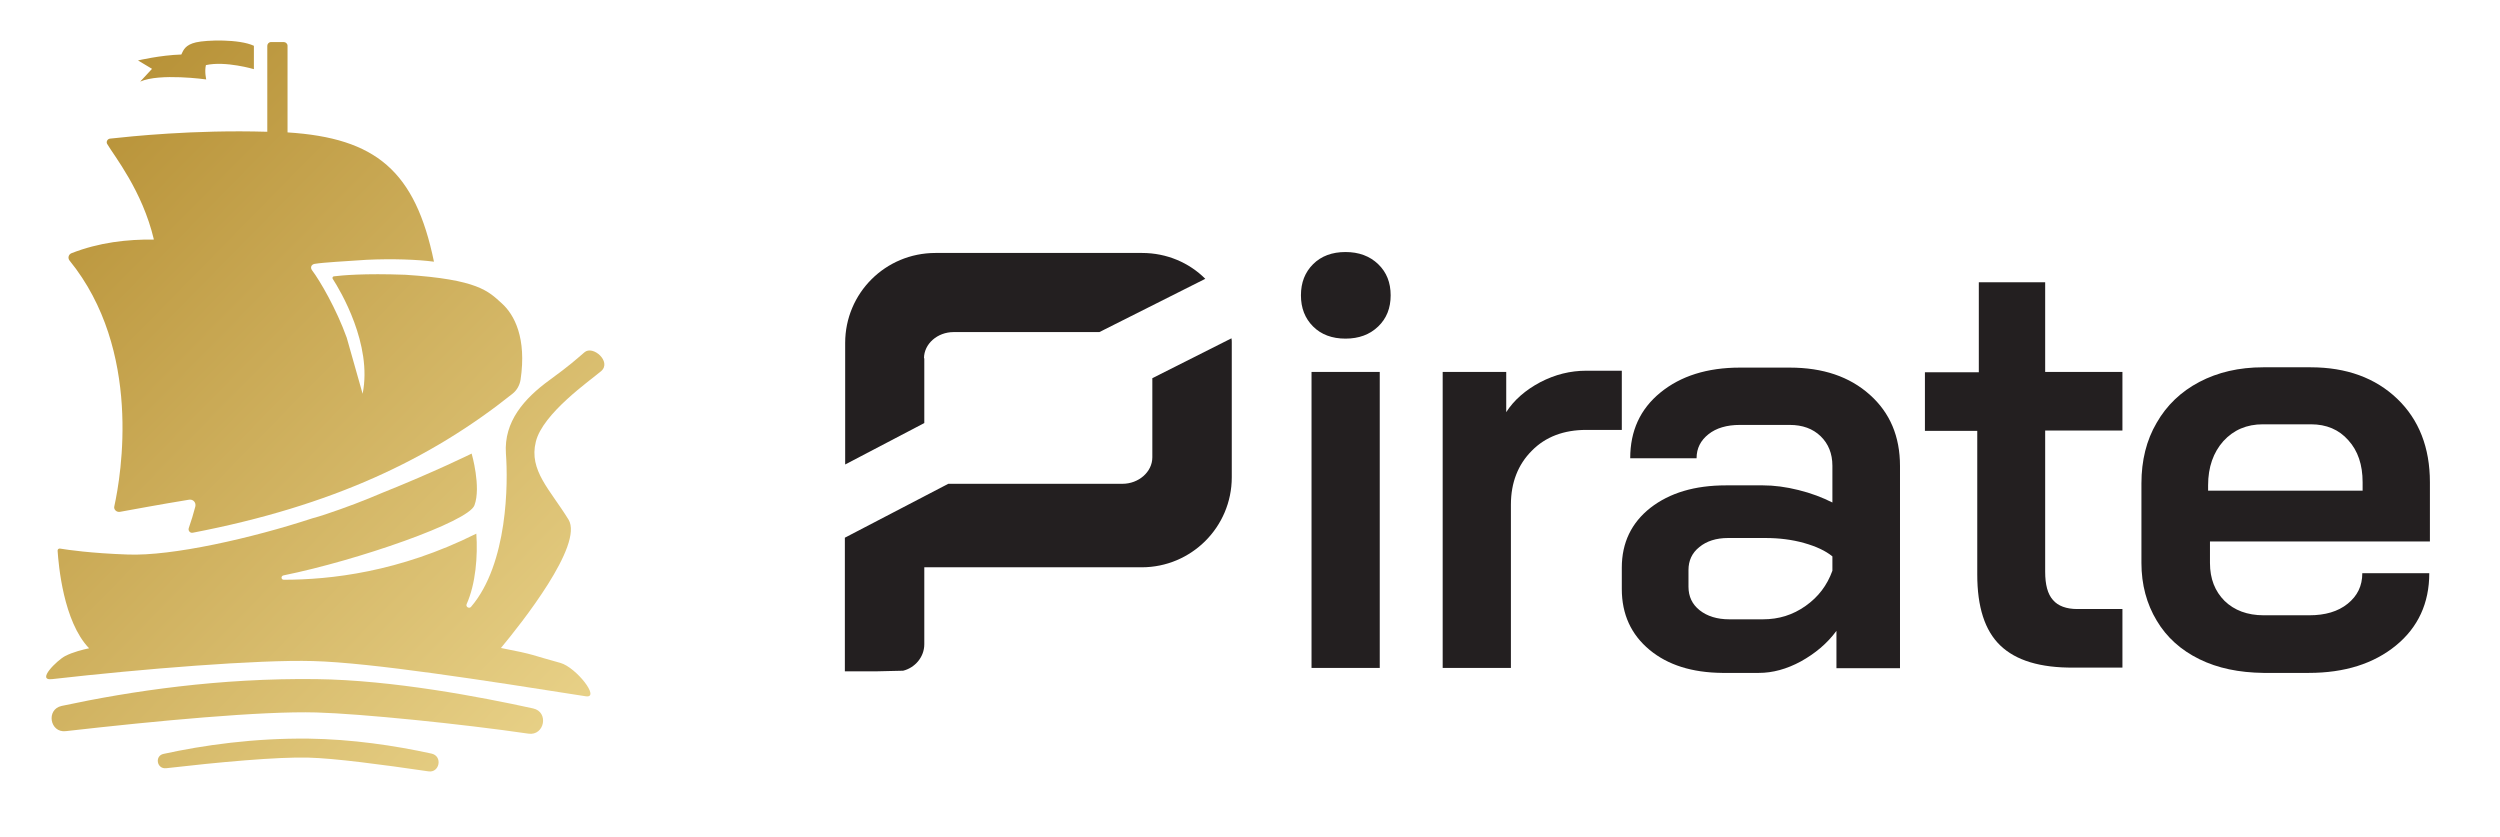 <?xml version="1.0" encoding="utf-8"?>
<!-- Generator: Adobe Illustrator 22.1.0, SVG Export Plug-In . SVG Version: 6.00 Build 0)  -->
<svg version="1.1" id="Layer_1" xmlns="http://www.w3.org/2000/svg" xmlns:xlink="http://www.w3.org/1999/xlink" x="0px" y="0px"
	 viewBox="0 0 802.5 268.6" style="enable-background:new 0 0 802.5 268.6;" xml:space="preserve">
<style type="text/css">
	.st0{fill:#BB9645;}
	.st1{fill:#0A0B0B;}
	.st2{fill:#FFFFFF;}
	.st3{fill:#231F20;}
	.st4{fill:url(#SVGID_1_);}
	.st5{fill:url(#SVGID_2_);}
	.st6{fill:url(#SVGID_3_);}
	.st7{fill:url(#SVGID_4_);}
	.st8{fill:url(#SVGID_5_);}
	.st9{fill:url(#SVGID_6_);}
	.st10{fill:url(#SVGID_7_);}
	.st11{fill:url(#SVGID_8_);}
	.st12{fill:url(#SVGID_9_);}
	.st13{fill:url(#SVGID_10_);}
	.st14{fill:url(#SVGID_11_);}
	.st15{fill:#1B1B1B;}
	.st16{fill:url(#SVGID_12_);}
	.st17{fill:url(#SVGID_13_);}
	.st18{fill:url(#SVGID_14_);}
	.st19{fill:url(#SVGID_15_);}
	.st20{fill:url(#SVGID_16_);}
	.st21{fill:url(#SVGID_17_);}
	.st22{fill:url(#SVGID_18_);}
	.st23{fill:url(#SVGID_19_);}
	.st24{fill:url(#SVGID_20_);}
	.st25{fill:url(#SVGID_21_);}
	.st26{fill:url(#SVGID_22_);}
</style>
<g>
	<g>
		<g>
			<path class="st3" d="M421.5,104.8c-2.6-2.6-3.9-5.9-3.9-10c0-4.1,1.3-7.4,3.9-10c2.6-2.6,6.1-3.9,10.4-3.9
				c4.3,0,7.8,1.3,10.5,3.9c2.7,2.6,4,5.9,4,10c0,4.1-1.3,7.4-4,10c-2.7,2.6-6.2,3.9-10.5,3.9C427.6,108.7,424.1,107.4,421.5,104.8z
				 M421,119.4h21.9v95H421V119.4z"/>
			<path class="st3" d="M463.1,119.4h20.4v12.9c2.5-3.9,6.2-7.1,10.9-9.6c4.8-2.5,9.7-3.7,14.8-3.7h11.4v19h-11.4
				c-7.2,0-13.1,2.2-17.5,6.7c-4.4,4.4-6.7,10.2-6.7,17.3v52.4h-21.9V119.4z"/>
			<path class="st3" d="M529.5,208.6c-5.9-4.9-8.9-11.4-8.9-19.5v-6.9c0-8,3.1-14.4,9.2-19.2c6.2-4.8,14.2-7.2,24.3-7.2h11.8
				c3.6,0,7.4,0.5,11.4,1.5c4.1,1,7.7,2.4,10.9,4v-11.8c0-3.9-1.3-7.1-3.8-9.5c-2.5-2.4-5.8-3.6-9.9-3.6h-16c-4.2,0-7.6,1-10.1,3
				c-2.5,2-3.8,4.5-3.8,7.7h-21.3c0-8.8,3.2-15.8,9.7-21.1c6.5-5.3,15-8,25.5-8h16c10.7,0,19.2,2.9,25.7,8.7
				c6.5,5.8,9.7,13.4,9.7,22.9v64.9h-20.4v-12c-3,4.1-6.9,7.3-11.4,9.8c-4.6,2.5-9.1,3.7-13.5,3.7h-11.8
				C543.2,215.9,535.4,213.5,529.5,208.6z M565.9,198.8c5.1,0,9.6-1.4,13.7-4.3c4.1-2.9,6.9-6.6,8.6-11.3v-4.6
				c-2.2-1.8-5.2-3.2-9.1-4.3c-3.9-1.1-8.1-1.6-12.4-1.6h-12c-3.8,0-6.9,1-9.2,2.9c-2.4,1.9-3.5,4.4-3.5,7.4v5.3
				c0,3.2,1.2,5.7,3.6,7.6c2.4,1.9,5.6,2.9,9.5,2.9H565.9z"/>
			<path class="st3" d="M642.1,207.2c-5-4.8-7.4-12.4-7.4-22.8v-46.1h-16.8v-18.8h17.3V90.6h21.3v28.8h24.8v18.8h-24.8v45.3
				c0,4.2,0.8,7.2,2.5,9.1c1.6,1.9,4.3,2.9,7.8,2.9h14.5v18.8h-15.6C654.9,214.4,647.1,212,642.1,207.2z"/>
			<path class="st3" d="M706,211.6c-5.9-2.9-10.5-7-13.7-12.4c-3.2-5.3-4.9-11.5-4.9-18.5v-25.5c0-7.4,1.6-13.9,4.9-19.5
				c3.2-5.6,7.8-10,13.7-13.1c5.9-3.1,12.7-4.7,20.5-4.7h15.2c11.5,0,20.8,3.4,27.8,10.1c7,6.7,10.5,15.7,10.5,26.8v19h-70.6v6.9
				c0,5.1,1.6,9.1,4.7,12.2c3.1,3,7.3,4.6,12.5,4.6h14.7c5.1,0,9.2-1.2,12.3-3.7c3.1-2.5,4.7-5.7,4.7-9.8h21.5
				c0,9.6-3.6,17.4-10.7,23.2c-7.1,5.8-16.4,8.8-28,8.8h-14.5C718.7,215.9,711.9,214.5,706,211.6z M758.4,157.5v-2.7
				c0-5.6-1.5-10.1-4.6-13.5c-3-3.4-7-5.1-12-5.1h-15.4c-5.2,0-9.4,1.8-12.7,5.4c-3.2,3.6-4.9,8.3-4.9,14.2v1.7H758.4z"/>
		</g>
		<g>
			<path class="st3" d="M296.6,115c0-4.6,4.3-8.4,9.5-8.4h46.8l34-17.1c-5.2-5.2-12.4-8.3-20.3-8.3h-66.3c-16.1,0-29,12.9-29,28.9
				v39l25.4-13.3V115z"/>
			<path class="st3" d="M395.3,108.6l-25.4,12.8v25.4c0,4.7-4.4,8.5-9.6,8.5h-55.9l-33.2,17.3v21.8v12.4v8.7h10l8.7-0.2
				c3.7-0.9,6.8-4.3,6.8-8.5v-24.7h69.8c15.9,0,28.9-12.9,28.9-28.9V110C395.4,109.5,395.4,109.1,395.3,108.6z"/>
		</g>
	</g>
	<g>
		<linearGradient id="SVGID_1_" gradientUnits="userSpaceOnUse" x1="2.461" y1="27.885" x2="234.211" y2="255.422">
			<stop  offset="0" style="stop-color:#B38C30"/>
			<stop  offset="1" style="stop-color:#F2DE98"/>
		</linearGradient>
		<path class="st4" d="M38.5,164.3c3.9-0.7,12.4-2.3,22.2-3.9c1.3-0.2,2.3,0.9,2,2.2c-0.6,2.3-1.3,4.6-2.1,6.9
			c-0.3,0.8,0.4,1.7,1.3,1.5c44.7-8.6,76.3-23.6,102.6-44.6c1.4-1.1,2.3-2.7,2.6-4.5c2-13.4-2-20.9-6-24.5c-4.3-3.9-7.6-7.7-31-9.2
			c-13.3-0.5-20.5,0.2-22.9,0.5c-0.4,0-0.6,0.5-0.4,0.8c2.4,3.7,12.8,21.1,9.6,36.9l-5.1-18c-3.3-9.2-8.6-18.3-11.1-21.6
			c-0.7-0.9-0.3-1.9,0.8-2.1c3.1-0.5,9.5-0.8,16.6-1.3c8.3-0.4,16.4-0.1,21.7,0.6c-6-29.1-18.6-39.7-47-41.5V14.7
			c0-0.7-0.6-1.2-1.2-1.2H87c-0.7,0-1.2,0.6-1.2,1.2v27.6c-23.6-0.7-44,1.5-50.5,2.2c-0.8,0.1-1.3,1-0.9,1.7
			c2.2,3.8,11.3,15,15,30.7c-8.5-0.1-17.6,0.9-26.5,4.4c-0.9,0.4-1.2,1.5-0.6,2.3c23.4,28.8,16.6,68.9,14.4,78.9
			C36.4,163.5,37.4,164.5,38.5,164.3z"/>
		<linearGradient id="SVGID_2_" gradientUnits="userSpaceOnUse" x1="36.065" y1="-6.341" x2="267.815" y2="221.195">
			<stop  offset="0" style="stop-color:#B38C30"/>
			<stop  offset="1" style="stop-color:#F2DE98"/>
		</linearGradient>
		<path class="st5" d="M66.2,25.5c0,0-0.6-2.5-0.1-4.6c6.3-1.4,15.4,1.3,15.4,1.3s0-4.1,0-7.5c-4.7-2.2-15.2-1.9-18.6-1.1
			c-3.4,0.8-4,2.4-4.7,3.9c-6.7,0.2-13.9,1.9-13.9,1.9l4.5,2.7l-3.8,4.1C51.2,23.4,66.2,25.5,66.2,25.5z"/>
		<linearGradient id="SVGID_3_" gradientUnits="userSpaceOnUse" x1="-16.878" y1="47.583" x2="214.872" y2="275.119">
			<stop  offset="0" style="stop-color:#B38C30"/>
			<stop  offset="1" style="stop-color:#F2DE98"/>
		</linearGradient>
		<path class="st6" d="M179.9,212.8c-9.6-2.6-7.7-2.6-19.1-4.8c6.4-7.7,26.6-33.1,21.7-41.2c-5.9-9.6-12.8-15.8-10.5-25
			c2.2-9.1,17.5-19.7,21-22.7c3.4-3-2.7-8.4-5.4-6c-2.7,2.3-4.6,4.1-11.2,8.9c-8.1,5.9-14.7,13.3-14,23.6
			c0.7,9.2,0.7,35.3-11.2,49.2c-0.6,0.7-1.8,0-1.4-0.9c2.9-6.5,3.6-15.4,3.1-22.6c-24.8,12.4-47,14.8-61.8,14.8
			c-0.9,0-1-1.2-0.1-1.4c23.7-4.8,59.4-17.2,61.3-22.5c2.2-5.9-0.9-16.6-0.9-16.6s-11.7,5.8-28.7,12.6c-5.6,2.4-11.6,4.7-18.2,6.9
			c-1.4,0.5-2.9,0.9-4.3,1.3c-19.2,6.3-45,12.2-59.3,11.6c-11.6-0.4-19.2-1.5-21.6-1.9c-0.5-0.1-0.9,0.3-0.8,0.8
			c0.3,4.3,1.8,22.6,10.1,31.2c-1.9,0.4-5.2,1.2-7.7,2.5c-2.5,1.3-9.4,8-4.2,7.4c29-3.3,66.3-6.3,83.8-5.8
			c18.6,0.5,55.1,6.2,87.5,11.3C192.9,224.3,184.9,214.2,179.9,212.8z"/>
		<linearGradient id="SVGID_4_" gradientUnits="userSpaceOnUse" x1="-53.465" y1="84.847" x2="178.285" y2="312.384">
			<stop  offset="0" style="stop-color:#B38C30"/>
			<stop  offset="1" style="stop-color:#F2DE98"/>
		</linearGradient>
		<path class="st7" d="M171.1,227.4c-16.9-3.7-45.1-9.1-69.5-9.4c-31-0.4-59.4,3.8-81.8,8.6c-5.1,1.1-3.8,8.7,1.3,8.1
			c29-3.3,62.9-6.5,80.5-6c14.3,0.4,46.8,3.7,68,6.8C174.8,236.3,176.3,228.5,171.1,227.4z"/>
		<linearGradient id="SVGID_5_" gradientUnits="userSpaceOnUse" x1="-60.042" y1="91.546" x2="171.708" y2="319.083">
			<stop  offset="0" style="stop-color:#B38C30"/>
			<stop  offset="1" style="stop-color:#F2DE98"/>
		</linearGradient>
		<path class="st8" d="M138.5,241.9c-11.9-2.6-25.5-4.6-39.4-4.8c-17.6-0.2-33.8,2.1-46.6,4.9c-2.9,0.6-2.2,4.9,0.8,4.6
			c16.5-1.9,35.8-3.7,45.8-3.4c8.2,0.2,23.4,2.2,38.4,4.4C141.1,248.2,142.2,242.7,138.5,241.9z"/>
	</g>
</g>
</svg>
